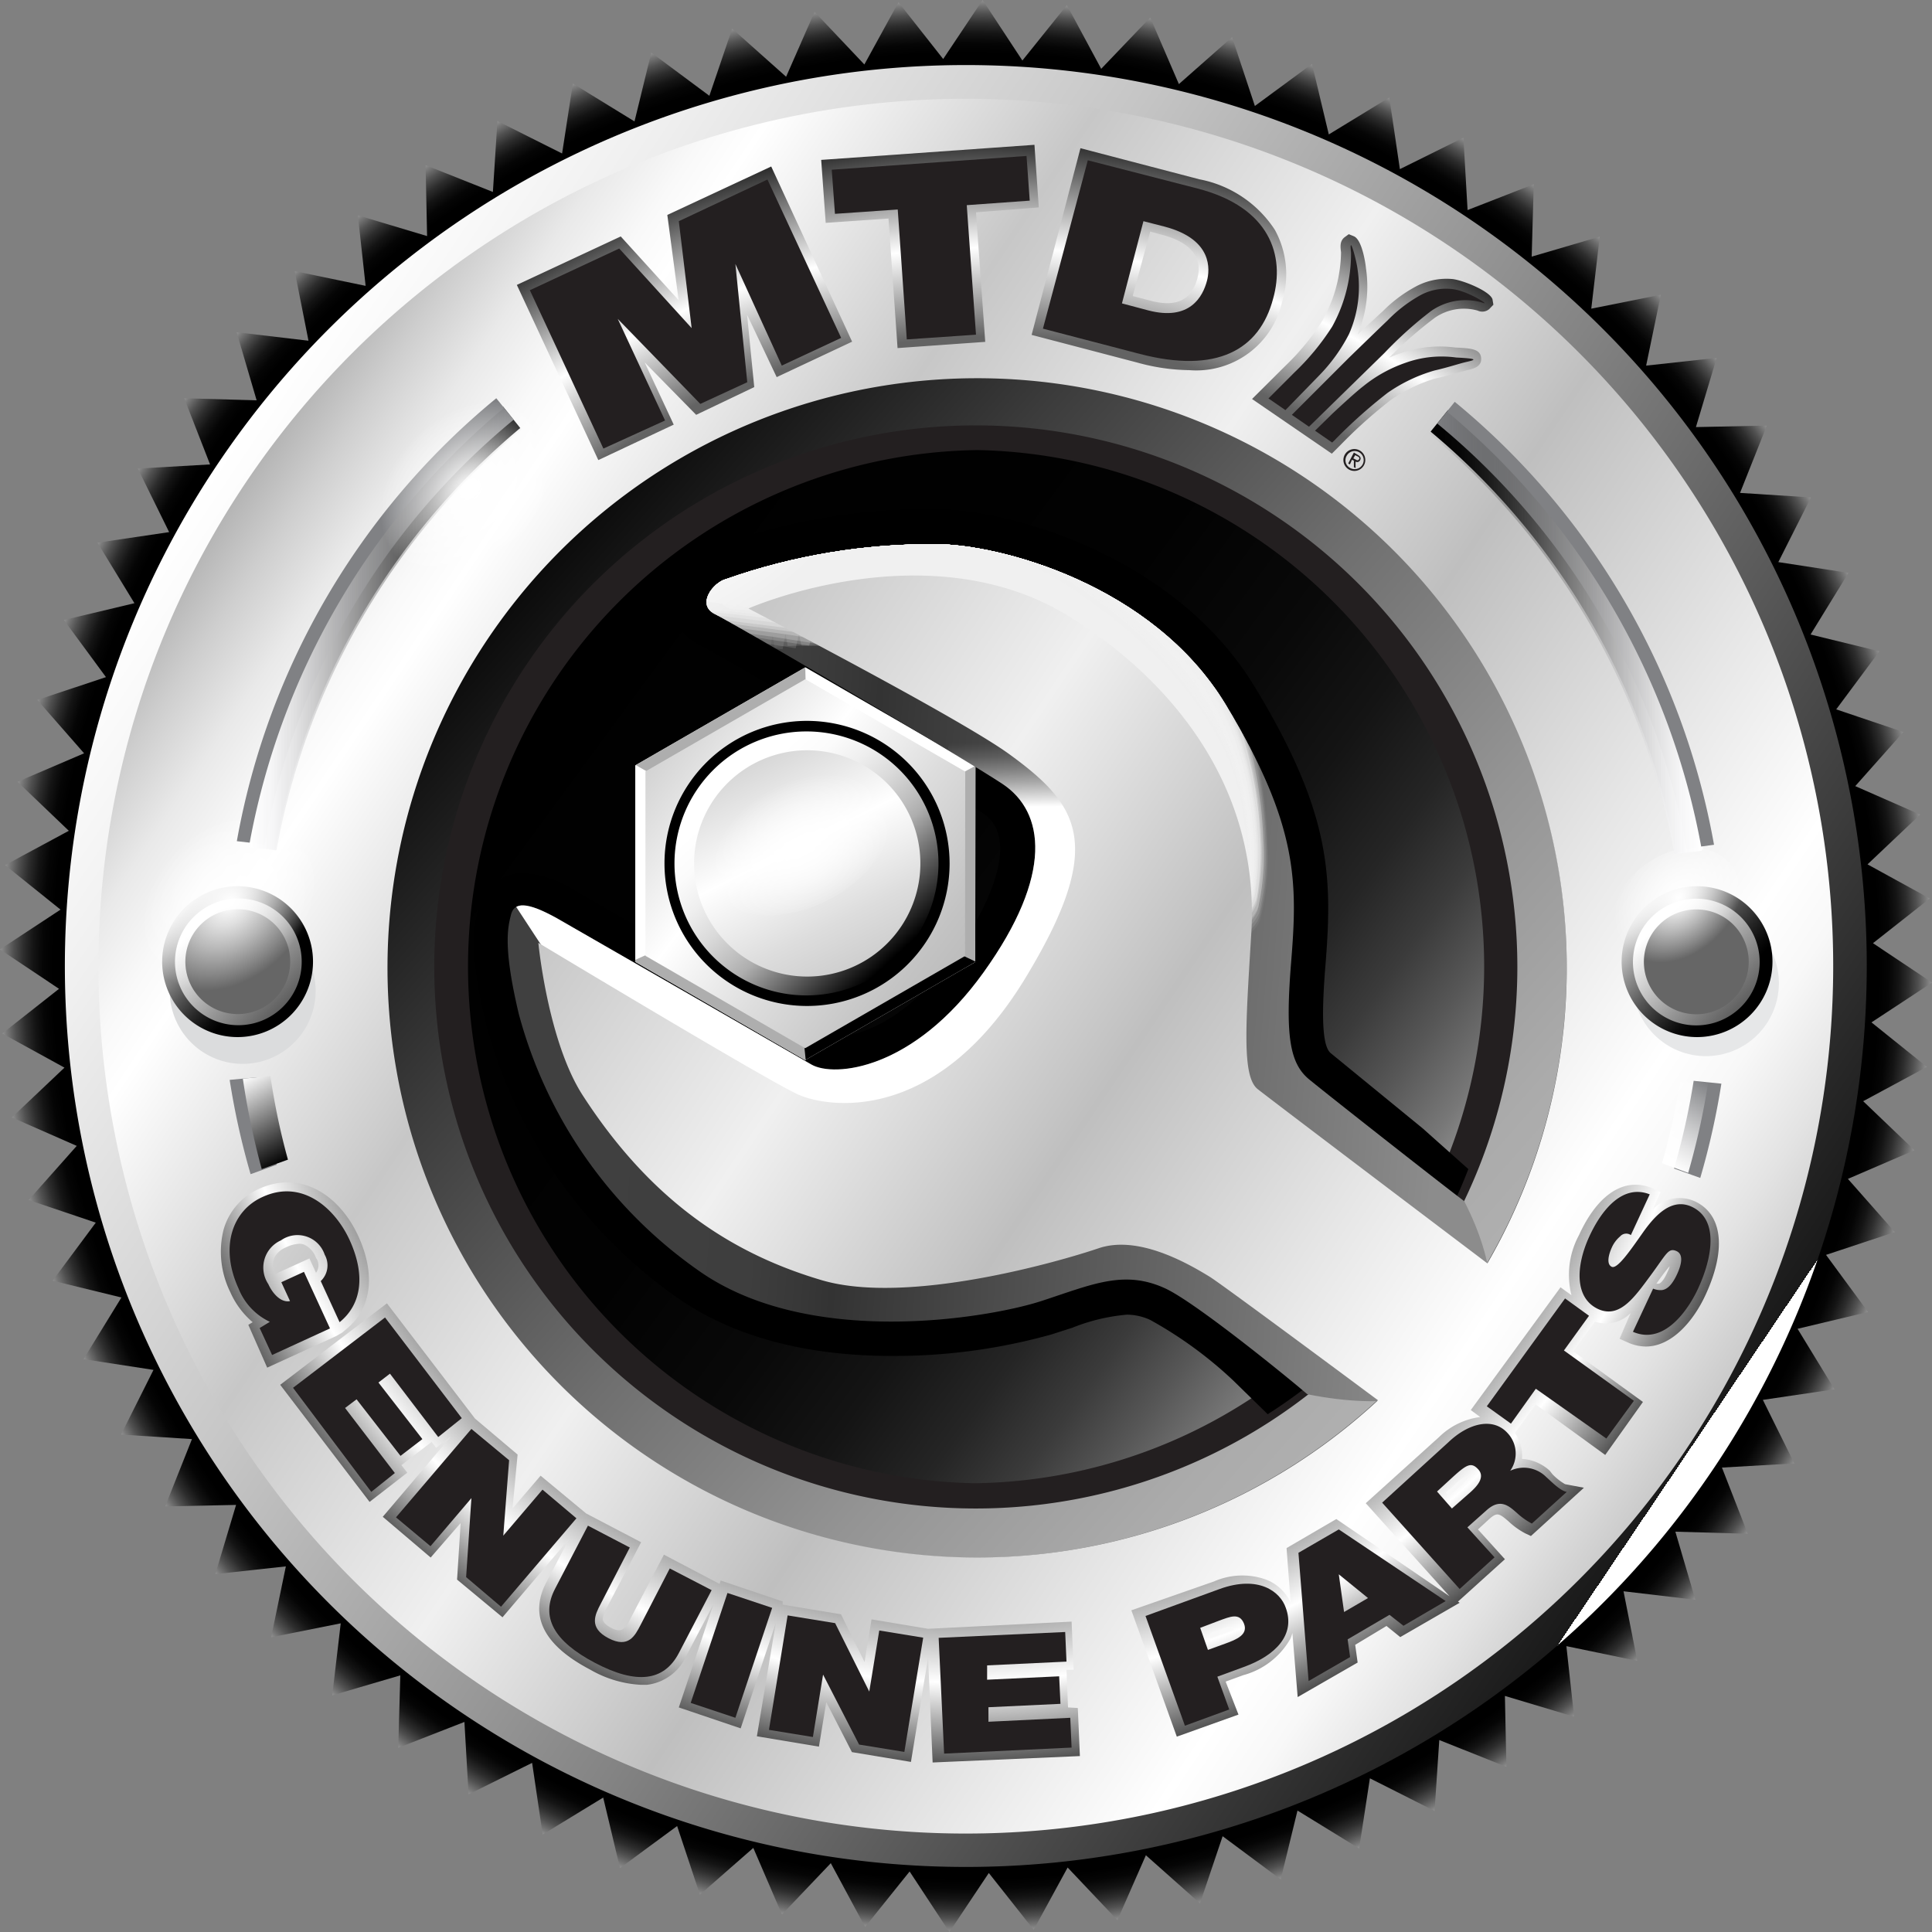 <svg xmlns="http://www.w3.org/2000/svg" xmlns:xlink="http://www.w3.org/1999/xlink" viewBox="0 0 102.46 102.46"><rect x="0" y="0" width="102.46" height="102.46" fill="#808080" stroke="none"/><defs><style>.cls-1,.cls-10,.cls-11,.cls-12,.cls-13,.cls-14,.cls-15,.cls-16,.cls-17,.cls-18,.cls-19,.cls-20,.cls-21,.cls-22,.cls-23,.cls-24,.cls-25,.cls-26,.cls-27,.cls-28,.cls-8,.cls-9{fill:#fff;}.cls-2{fill:none;}.cls-3{isolation:isolate;}.cls-4{fill:url(#radial-gradient);}.cls-5{fill:url(#linear-gradient);}.cls-6{clip-path:url(#clip-path);}.cls-7{opacity:0.4;}.cls-40,.cls-8{opacity:0;}.cls-41,.cls-9{opacity:0.05;}.cls-10,.cls-42{opacity:0.1;}.cls-11,.cls-43{opacity:0.14;}.cls-12,.cls-44{opacity:0.19;}.cls-13,.cls-45{opacity:0.24;}.cls-14,.cls-46{opacity:0.29;}.cls-15,.cls-47{opacity:0.33;}.cls-16,.cls-48{opacity:0.38;}.cls-17,.cls-49{opacity:0.43;}.cls-18,.cls-50{opacity:0.48;}.cls-19,.cls-51{opacity:0.52;}.cls-20,.cls-52{opacity:0.57;}.cls-21,.cls-53{opacity:0.62;}.cls-22,.cls-54{opacity:0.67;}.cls-23,.cls-55{opacity:0.71;}.cls-24,.cls-56{opacity:0.76;}.cls-25,.cls-57{opacity:0.81;}.cls-26,.cls-58{opacity:0.86;}.cls-27,.cls-59{opacity:0.9;}.cls-28,.cls-60{opacity:0.95;}.cls-29{fill:url(#linear-gradient-2);}.cls-30{fill:#231f20;}.cls-31{clip-path:url(#clip-path-2);}.cls-32{fill:url(#linear-gradient-3);}.cls-33{fill:url(#linear-gradient-4);}.cls-34{opacity:0.65;fill:url(#linear-gradient-5);}.cls-35{mix-blend-mode:multiply;fill:url(#linear-gradient-6);}.cls-36{fill:url(#linear-gradient-7);}.cls-37{fill:url(#linear-gradient-8);}.cls-38{fill:url(#linear-gradient-9);}.cls-39{clip-path:url(#clip-path-3);}.cls-40,.cls-41,.cls-42,.cls-43,.cls-44,.cls-45,.cls-46,.cls-47,.cls-48,.cls-49,.cls-50,.cls-51,.cls-52,.cls-53,.cls-54,.cls-55,.cls-56,.cls-57,.cls-58,.cls-59,.cls-60,.cls-61{fill:#f0f0f0;}.cls-62{fill:url(#linear-gradient-10);}.cls-63{fill:url(#radial-gradient-2);}.cls-64{fill:url(#linear-gradient-11);}.cls-65{fill:url(#New_Gradient_Swatch_1);}.cls-66{fill:url(#linear-gradient-12);}.cls-67{fill:url(#linear-gradient-13);}.cls-68{fill:url(#radial-gradient-3);}.cls-69{fill:#e6e7e8;}.cls-70{fill:url(#linear-gradient-14);}.cls-71{fill:url(#linear-gradient-15);}.cls-72{fill:#666;}.cls-73{fill:url(#radial-gradient-4);}.cls-74{fill:#dbdcdd;}.cls-75{fill:url(#linear-gradient-16);}.cls-76{fill:url(#linear-gradient-17);}.cls-77{fill:url(#radial-gradient-5);}.cls-78{fill:url(#radial-gradient-6);}.cls-79{fill:url(#radial-gradient-7);}.cls-80{fill:url(#linear-gradient-18);}.cls-81{fill:#808184;}.cls-82{fill:url(#linear-gradient-19);}.cls-83{fill:url(#linear-gradient-20);}.cls-84{fill:url(#linear-gradient-21);}.cls-85{fill:url(#radial-gradient-8);}.cls-86{fill:url(#linear-gradient-22);}.cls-87{fill:url(#linear-gradient-23);}.cls-88{fill:url(#linear-gradient-24);}.cls-89{fill:url(#linear-gradient-25);}.cls-90{fill:url(#radial-gradient-9);}</style><radialGradient id="radial-gradient" cx="51.23" cy="51.23" r="52.07" gradientUnits="userSpaceOnUse"><stop offset="0.93"/><stop offset="0.94" stop-color="#050505"/><stop offset="0.95" stop-color="#141414"/><stop offset="0.96" stop-color="#2d2d2d"/><stop offset="0.97" stop-color="#505050"/><stop offset="0.98" stop-color="#7c7c7c"/><stop offset="0.99" stop-color="#b2b2b2"/><stop offset="0.99" stop-color="#ccc"/></radialGradient><linearGradient id="linear-gradient" x1="10.83" y1="24" x2="89.5" y2="77.03" gradientUnits="userSpaceOnUse"><stop offset="0.01" stop-color="#fff"/><stop offset="0.11" stop-color="#efefef"/><stop offset="0.32" stop-color="#c6c6c6"/><stop offset="0.6" stop-color="#848484"/><stop offset="0.94" stop-color="#2a2a2a"/><stop offset="1" stop-color="#1a1a1a"/><stop offset="1" stop-color="#222"/><stop offset="1" stop-color="#383838"/><stop offset="1" stop-color="#5c5c5c"/><stop offset="1" stop-color="#8f8f8f"/><stop offset="1" stop-color="#cecece"/><stop offset="1" stop-color="#fff"/></linearGradient><clipPath id="clip-path" transform="translate(0 0)"><path class="cls-1" d="M79.43,51.39A27.64,27.64,0,1,1,51.92,23.62,27.64,27.64,0,0,1,79.43,51.39Z"/></clipPath><linearGradient id="linear-gradient-2" x1="28.49" y1="34.19" x2="75.08" y2="68.39" gradientUnits="userSpaceOnUse"><stop offset="0"/><stop offset="0.4" stop-color="#020202"/><stop offset="0.55" stop-color="#090909"/><stop offset="0.65" stop-color="#141414"/><stop offset="0.74" stop-color="#252525"/><stop offset="0.81" stop-color="#3b3b3b"/><stop offset="0.87" stop-color="#575757"/><stop offset="0.93" stop-color="#777"/><stop offset="0.98" stop-color="#9b9b9b"/><stop offset="1" stop-color="#aeaeae"/></linearGradient><clipPath id="clip-path-2" transform="translate(0 0)"><polygon class="cls-2" points="33.69 51.01 33.69 40.59 42.71 35.39 51.73 40.6 51.72 51.02 42.7 56.22 33.69 51.01"/></clipPath><linearGradient id="linear-gradient-3" x1="37.82" y1="41.11" x2="37.66" y2="34.84" gradientUnits="userSpaceOnUse"><stop offset="0" stop-color="#aeaeae"/><stop offset="0.31" stop-color="#aeaeae"/><stop offset="0.45" stop-color="#aeaeae"/><stop offset="0.47" stop-color="#aeaeae"/><stop offset="1" stop-color="#aeaeae"/></linearGradient><linearGradient id="linear-gradient-4" x1="51.44" y1="51.64" x2="51.16" y2="40.4" xlink:href="#linear-gradient-3"/><linearGradient id="linear-gradient-5" x1="38.15" y1="56.71" x2="37.99" y2="50.29" xlink:href="#linear-gradient-3"/><linearGradient id="linear-gradient-6" x1="38.03" y1="56.84" x2="37.87" y2="50.29" xlink:href="#linear-gradient-3"/><linearGradient id="linear-gradient-7" x1="77.5" y1="74" x2="24.86" y2="27.52" gradientUnits="userSpaceOnUse"><stop offset="0" stop-color="#b3b3b3"/><stop offset="0.11" stop-color="#ababab"/><stop offset="0.28" stop-color="#949494"/><stop offset="0.49" stop-color="#6f6f6f"/><stop offset="0.73" stop-color="#3c3c3c"/><stop offset="0.98"/></linearGradient><linearGradient id="linear-gradient-8" x1="30.31" y1="36.25" x2="55.82" y2="55.91" gradientUnits="userSpaceOnUse"><stop offset="0.03" stop-color="#aeaeae"/><stop offset="0.18" stop-color="#d2d2d2"/><stop offset="0.39" stop-color="#fff"/><stop offset="0.56" stop-color="#ddd"/><stop offset="0.73" stop-color="#c3c3c3"/><stop offset="0.88" stop-color="#b3b3b3"/><stop offset="1" stop-color="#aeaeae"/></linearGradient><linearGradient id="linear-gradient-9" x1="32.2" y1="49.26" x2="76.76" y2="52.86" gradientUnits="userSpaceOnUse"><stop offset="0" stop-color="#404040"/><stop offset="0.2" stop-color="#3e3e3e"/><stop offset="0.27" stop-color="#373737"/><stop offset="0.3" stop-color="#333"/><stop offset="1" stop-color="#8c8c8c"/></linearGradient><clipPath id="clip-path-3" transform="translate(0 0)"><path class="cls-2" d="M77.65,63.7c-1.47-1.11-7.47-5.83-8.25-6.48-1-.85-1.24-2.29-.93-6.16.34-4.22.42-7.26-3.46-13.68s-12.07-8.52-15.36-8.52a32.81,32.81,0,0,0-11.14,1.85c-.68.17-1.61,1.36-.59,1.86s13,7.52,15.24,9,2.73,4.8-1,10-7.93,5.57-9.12,4.89-12.18-7-13.5-7.76c-1.62-.9-2.27-.86-2.44-.19s-.43,1.71.41,5.25A24.26,24.26,0,0,0,37,67.35C42.9,71.57,52.52,69.88,55.22,69s4.39-1.68,6.58-.67a104.84,104.84,0,0,1,9.78,6.41C75.2,72.16,82.06,72,77.65,63.7Z"/></clipPath><linearGradient id="linear-gradient-10" x1="42.48" y1="42.93" x2="42.44" y2="39.51" gradientUnits="userSpaceOnUse"><stop offset="0" stop-color="#fff"/><stop offset="0.16" stop-color="#fff" stop-opacity="0.79"/><stop offset="0.39" stop-color="#fff" stop-opacity="0.51"/><stop offset="0.6" stop-color="#fff" stop-opacity="0.29"/><stop offset="0.78" stop-color="#fff" stop-opacity="0.13"/><stop offset="0.92" stop-color="#fff" stop-opacity="0.04"/><stop offset="1" stop-color="#fff" stop-opacity="0"/></linearGradient><radialGradient id="radial-gradient-2" cx="2.44" cy="70.82" r="10.89" gradientTransform="matrix(0.88, -0.47, 0.26, 0.49, 15.52, -6.14)" gradientUnits="userSpaceOnUse"><stop offset="0" stop-color="#fff"/><stop offset="0.09" stop-color="#fff" stop-opacity="0.94"/><stop offset="0.27" stop-color="#fff" stop-opacity="0.79"/><stop offset="0.52" stop-color="#fff" stop-opacity="0.54"/><stop offset="0.82" stop-color="#fff" stop-opacity="0.21"/><stop offset="1" stop-color="#fff" stop-opacity="0"/></radialGradient><linearGradient id="linear-gradient-11" x1="68.79" y1="42.95" x2="88.15" y2="63" gradientUnits="userSpaceOnUse"><stop offset="0.39" stop-color="#aeaeae" stop-opacity="0"/><stop offset="0.55" stop-color="#aeaeae" stop-opacity="0.35"/><stop offset="0.7" stop-color="#aeaeae" stop-opacity="0.63"/><stop offset="0.83" stop-color="#aeaeae" stop-opacity="0.83"/><stop offset="0.93" stop-color="#aeaeae" stop-opacity="0.96"/><stop offset="1" stop-color="#aeaeae"/></linearGradient><linearGradient id="New_Gradient_Swatch_1" x1="8.62" y1="22.6" x2="106.22" y2="88.18" gradientUnits="userSpaceOnUse"><stop offset="0.04" stop-color="#afafaf"/><stop offset="0.07" stop-color="#cecece"/><stop offset="0.1" stop-color="#e9e9e9"/><stop offset="0.13" stop-color="#f9f9f9"/><stop offset="0.15" stop-color="#fff"/><stop offset="0.27" stop-color="#c7c7c7"/><stop offset="0.4" stop-color="#f0f0f0"/><stop offset="0.52" stop-color="#bfbfbf"/><stop offset="0.64" stop-color="#e6e6e6"/><stop offset="0.72" stop-color="#fff"/><stop offset="0.75" stop-color="#f8f8f8"/><stop offset="0.79" stop-color="#e3e3e3"/><stop offset="0.84" stop-color="#c2c2c2"/><stop offset="0.87" stop-color="#aeaeae"/></linearGradient><linearGradient id="linear-gradient-12" x1="34.64" y1="36.88" x2="47.65" y2="51.08" gradientUnits="userSpaceOnUse"><stop offset="0.35" stop-color="#fff"/><stop offset="0.43" stop-color="#fbfbfb"/><stop offset="0.51" stop-color="#efefef"/><stop offset="0.6" stop-color="#dadada"/><stop offset="0.69" stop-color="#bdbdbd"/><stop offset="0.73" stop-color="#aeaeae"/><stop offset="0.98"/></linearGradient><linearGradient id="linear-gradient-13" x1="37.71" y1="35.59" x2="49.58" y2="59.35" xlink:href="#linear-gradient-8"/><radialGradient id="radial-gradient-3" cx="47.39" cy="145.02" r="10.89" gradientTransform="matrix(0.41, -0.22, 0.15, 0.28, 1.31, 14.75)" xlink:href="#radial-gradient-2"/><linearGradient id="linear-gradient-14" x1="87.08" y1="48.33" x2="92.91" y2="53.76" gradientUnits="userSpaceOnUse"><stop offset="0" stop-color="#e8e8e8"/><stop offset="0.03" stop-color="#dedede"/><stop offset="0.24" stop-color="#909090"/><stop offset="0.43" stop-color="#525252"/><stop offset="0.59" stop-color="#262626"/><stop offset="0.71" stop-color="#0a0a0a"/><stop offset="0.78"/></linearGradient><linearGradient id="linear-gradient-15" x1="87.94" y1="49" x2="95.4" y2="56.43" gradientUnits="userSpaceOnUse"><stop offset="0" stop-color="#fff"/><stop offset="0.36" stop-color="#999"/><stop offset="0.67" stop-color="#4b4b4b"/><stop offset="0.88" stop-color="#1b1b1b"/><stop offset="0.99" stop-color="#080808"/></linearGradient><radialGradient id="radial-gradient-4" cx="84.07" cy="168.31" r="5.23" gradientTransform="matrix(0.52, -0.53, 0.4, 0.39, -22.02, 26.52)" xlink:href="#radial-gradient-2"/><linearGradient id="linear-gradient-16" x1="9.74" y1="48.33" x2="15.56" y2="53.76" gradientUnits="userSpaceOnUse"><stop offset="0" stop-color="#e8e8e8"/><stop offset="0.02" stop-color="#dedede"/><stop offset="0.22" stop-color="#909090"/><stop offset="0.39" stop-color="#525252"/><stop offset="0.53" stop-color="#262626"/><stop offset="0.64" stop-color="#0a0a0a"/><stop offset="0.7"/></linearGradient><linearGradient id="linear-gradient-17" x1="10.6" y1="49" x2="18.05" y2="56.43" xlink:href="#linear-gradient-15"/><radialGradient id="radial-gradient-5" cx="11.59" cy="70.44" r="7.12" gradientTransform="matrix(0.52, -0.53, 0.4, 0.39, -22.02, 26.52)" xlink:href="#radial-gradient-2"/><radialGradient id="radial-gradient-6" cx="51.1" cy="49.86" r="45.77" gradientUnits="userSpaceOnUse"><stop offset="0.73" stop-color="#636363"/><stop offset="0.86" stop-color="#fff"/><stop offset="1"/></radialGradient><radialGradient id="radial-gradient-7" cx="52.42" cy="49.31" r="43.04" gradientTransform="matrix(0, -1, 1.07, 0, -0.24, 101.7)" gradientUnits="userSpaceOnUse"><stop offset="0.44" stop-color="#636363"/><stop offset="0.73" stop-color="#636363"/><stop offset="0.84" stop-color="#fff"/><stop offset="1"/></radialGradient><linearGradient id="linear-gradient-18" x1="27.59" y1="33.29" x2="13.13" y2="33.29" gradientUnits="userSpaceOnUse"><stop offset="0"/><stop offset="0.11" stop-color="#050505"/><stop offset="0.23" stop-color="#121212"/><stop offset="0.37" stop-color="#282828"/><stop offset="0.5" stop-color="#484848"/><stop offset="0.64" stop-color="#707070"/><stop offset="0.78" stop-color="#a2a2a2"/><stop offset="0.92" stop-color="#dbdbdb"/><stop offset="1" stop-color="#fff"/></linearGradient><linearGradient id="linear-gradient-19" x1="13.2" y1="33.37" x2="27.66" y2="33.37" gradientUnits="userSpaceOnUse"><stop offset="0" stop-color="#fff"/><stop offset="0.08" stop-color="#f8f8f9" stop-opacity="0.98"/><stop offset="0.17" stop-color="#e7e7e8" stop-opacity="0.92"/><stop offset="0.35" stop-color="#bababb" stop-opacity="0.75"/><stop offset="0.61" stop-color="#727272" stop-opacity="0.47"/><stop offset="0.92" stop-color="#0f0f0f" stop-opacity="0.09"/><stop offset="0.97" stop-opacity="0.03"/></linearGradient><linearGradient id="linear-gradient-20" x1="14.28" y1="56.87" x2="14.31" y2="56.86" gradientUnits="userSpaceOnUse"><stop offset="0" stop-color="#fff"/><stop offset="0.44" stop-color="#f8f8f9" stop-opacity="0.98"/><stop offset="0.5" stop-color="#e7e7e8" stop-opacity="0.91"/><stop offset="0.6" stop-color="#bababb" stop-opacity="0.74"/><stop offset="0.76" stop-color="#717172" stop-opacity="0.47"/><stop offset="0.94" stop-color="#0f0f0f" stop-opacity="0.09"/><stop offset="0.97" stop-opacity="0.03"/></linearGradient><linearGradient id="linear-gradient-21" x1="15.28" y1="61.52" x2="12.81" y2="57.24" gradientUnits="userSpaceOnUse"><stop offset="0"/><stop offset="0.21" stop-color="#323232"/><stop offset="0.69" stop-color="#adadad"/><stop offset="1" stop-color="#fff"/></linearGradient><radialGradient id="radial-gradient-8" cx="44.66" cy="59.08" r="7.12" gradientTransform="matrix(0.52, -0.53, 0.4, 0.39, -22.02, 26.52)" xlink:href="#radial-gradient-2"/><linearGradient id="linear-gradient-22" x1="3034.09" y1="33.49" x2="3019.62" y2="33.49" gradientTransform="matrix(-1, 0, 0, 1, 3109.95, 0)" xlink:href="#linear-gradient-18"/><linearGradient id="linear-gradient-23" x1="3019.69" y1="33.56" x2="3034.15" y2="33.56" gradientTransform="matrix(-1, 0, 0, 1, 3109.95, 0)" xlink:href="#linear-gradient-19"/><linearGradient id="linear-gradient-24" x1="3020.77" y1="57.06" x2="3020.8" y2="57.05" gradientTransform="matrix(-1, 0, 0, 1, 3109.95, 0)" xlink:href="#radial-gradient-2"/><linearGradient id="linear-gradient-25" x1="3021.78" y1="61.71" x2="3019.31" y2="57.44" gradientTransform="matrix(-1, 0, 0, 1, 3109.95, 0)" xlink:href="#radial-gradient-2"/><radialGradient id="radial-gradient-9" cx="2884.79" cy="3878.51" r="7.12" gradientTransform="matrix(-0.52, -0.53, -0.4, 0.39, 3131.97, 26.52)" xlink:href="#radial-gradient-2"/></defs><title>MTD_GP_logo</title><g class="cls-3"><g id="Layer_1" data-name="Layer 1"><polygon class="cls-4" points="99.25 54.22 102.46 52.11 99.33 50.02 102.34 47.65 99.04 45.84 101.83 43.2 98.39 41.69 100.94 38.82 97.38 37.62 99.67 34.54 96.02 33.65 98.03 30.38 94.31 29.81 96.04 26.38 92.28 26.14 93.7 22.57 89.94 22.65 91.04 18.98 87.3 19.39 88.08 15.63 84.39 16.37 84.84 12.55 81.23 13.61 81.34 9.77 77.83 11.14 77.61 7.3 74.24 8.97 73.68 5.17 70.47 7.13 69.58 3.39 66.55 5.62 65.34 1.97 62.52 4.46 61 0.93 58.4 3.65 56.58 0.27 54.22 3.21 52.11 0 50.02 3.13 47.65 0.12 45.84 3.42 43.2 0.63 41.69 4.07 38.83 1.52 37.62 5.08 34.54 2.79 33.65 6.44 30.38 4.43 29.81 8.14 26.38 6.42 26.14 10.18 22.57 8.76 22.65 12.52 18.98 11.42 19.39 15.16 15.63 14.38 16.36 18.07 12.55 17.62 13.61 21.23 9.77 21.12 11.14 24.63 7.31 24.85 8.97 28.22 5.17 28.78 7.13 31.99 3.39 32.88 5.62 35.91 1.98 37.12 4.46 39.95 0.93 41.46 3.65 44.06 0.27 45.88 3.21 48.24 0 50.35 3.13 52.44 0.12 54.81 3.42 56.62 0.63 59.26 4.07 60.77 1.52 63.64 5.08 64.84 2.79 67.92 6.44 68.81 4.43 72.08 8.14 72.65 6.42 76.08 10.18 76.32 8.76 79.89 12.52 79.81 11.42 83.48 15.16 83.07 14.38 86.83 18.07 86.09 17.62 89.91 21.23 88.85 21.12 92.69 24.63 91.32 24.85 95.16 28.22 93.49 28.78 97.29 31.99 95.33 32.88 99.07 35.91 96.84 37.12 100.48 39.95 98 41.47 101.53 44.06 98.81 45.88 102.19 48.24 99.25 50.35 102.46 52.44 99.33 54.82 102.34 56.62 99.04 59.26 101.83 60.77 98.39 63.64 100.94 64.84 97.38 67.92 99.67 68.81 96.02 72.08 98.03 72.65 94.31 76.08 96.04 76.33 92.28 79.89 93.7 79.81 89.94 83.48 91.04 83.07 87.3 86.83 88.08 86.1 84.39 89.91 84.84 88.85 81.23 92.69 81.34 91.32 77.83 95.16 77.61 93.49 74.24 97.29 73.68 95.33 70.47 99.07 69.58 96.84 66.55 100.49 65.34 98 62.52 101.53 61 98.81 58.4 102.19 56.58 99.25 54.22"/><path class="cls-5" d="M99,51.23A47.78,47.78,0,1,1,51.23,3.45,47.78,47.78,0,0,1,99,51.23Z" transform="translate(0 0)"/><path class="cls-1" d="M79.43,51.39A27.64,27.64,0,1,1,51.92,23.62,27.64,27.64,0,0,1,79.43,51.39Z" transform="translate(0 0)"/><g class="cls-6"><g class="cls-7"><path class="cls-8" d="M54.44,83C47.89,83,45.07,82,44.38,79.2A3.88,3.88,0,0,1,45,76.05c1.26-1.79,3.29-2,7-2.36a39.91,39.91,0,0,0,5.83-.86,20.7,20.7,0,0,0,10.36-6,24.71,24.71,0,0,0,5.69-10c.27-1,1-3.11,1.27-4.39.31-1.45.7-2.94,1-4.05s1.27-4,3-4.14a4.35,4.35,0,0,1,3.29,1.1c2.34,2.56,1.47,8.94,1.35,10.3-.39,4.33-1.58,9.35-6.33,16.12C73,78.25,65.89,81.4,60,82.57a30.28,30.28,0,0,1-5.59.46Z" transform="translate(0 0)"/><path class="cls-9" d="M82.33,45.5a4.25,4.25,0,0,1,.75,1.18c1,2.24.86,5.64.68,7.7-.05.6-.1,1.07-.13,1.35-.4,4.3-1.59,9.27-6.29,16C72.87,78.15,65.76,81.25,60,82.4a30.79,30.79,0,0,1-5.5.46h0c-.57,0-1.11,0-1.63,0-5.27-.17-7.7-1.25-8.31-3.67a3.4,3.4,0,0,1,.09-1.87,3.94,3.94,0,0,1,.6-1.17,4.38,4.38,0,0,1,2.43-1.59,27.66,27.66,0,0,1,4.53-.68c1-.1,2.06-.21,3.09-.35A20.34,20.34,0,0,0,58,73,20.68,20.68,0,0,0,68.26,67c.27-.29.54-.59.8-.89a24.42,24.42,0,0,0,4.86-9c.28-1,1-3.09,1.26-4.36.12-.56.25-1.13.39-1.68.21-.85.43-1.67.61-2.35A12,12,0,0,1,77,46.49c.49-1,1.19-1.83,2.11-1.91a6,6,0,0,1,.74,0A3.64,3.64,0,0,1,82.33,45.5Z" transform="translate(0 0)"/><path class="cls-10" d="M82.22,45.6A4.11,4.11,0,0,1,83,46.77c1,2.2.83,5.54.65,7.64-.06.59-.11,1.06-.14,1.34-.4,4.28-1.61,9.19-6.25,15.89C72.79,78.06,65.63,81.1,60,82.23a29.63,29.63,0,0,1-5.41.45h0c-.57,0-1.1,0-1.61,0-5.17-.16-7.64-1.21-8.22-3.54a3.21,3.21,0,0,1,.16-1.81,3.8,3.8,0,0,1,.62-1.11,4.55,4.55,0,0,1,2.44-1.52,28.23,28.23,0,0,1,4.5-.66c1-.1,2.06-.22,3.07-.37a20.32,20.32,0,0,0,2.67-.53,20.65,20.65,0,0,0,10.2-5.91c.27-.29.54-.59.79-.89a24.28,24.28,0,0,0,4.84-9c.28-1,1-3.08,1.25-4.34.12-.56.25-1.12.38-1.66.21-.84.43-1.65.61-2.33a12.64,12.64,0,0,1,.82-2.24c.48-1,1.15-1.82,2-1.93.23,0,.47,0,.71,0A3.27,3.27,0,0,1,82.22,45.6Z" transform="translate(0 0)"/><path class="cls-11" d="M82.1,45.7a3.44,3.44,0,0,1,.73,1.17c1,2.15.8,5.43.62,7.58,0,.58-.11,1-.14,1.33C82.9,60,81.68,64.89,77.1,71.56,72.71,78,65.49,81,59.93,82.06a29.48,29.48,0,0,1-5.33.45h0l-1.58,0c-5.07-.16-7.57-1.17-8.13-3.41a2.87,2.87,0,0,1,.23-1.75,3.79,3.79,0,0,1,.65-1.06,4.74,4.74,0,0,1,2.45-1.43,29.16,29.16,0,0,1,4.47-.66c1-.1,2-.22,3.05-.37a22.24,22.24,0,0,0,2.64-.54A20.79,20.79,0,0,0,68.5,67.38c.27-.29.54-.59.79-.89a24,24,0,0,0,4.81-8.9c.29-1,1-3.05,1.24-4.3.12-.56.25-1.12.38-1.65.21-.83.42-1.63.61-2.32a13.49,13.49,0,0,1,.79-2.22c.47-1,1.12-1.82,2-2a5.05,5.05,0,0,1,.68-.07A3,3,0,0,1,82.1,45.7Z" transform="translate(0 0)"/><path class="cls-12" d="M82,45.8A3.34,3.34,0,0,1,82.71,47c.91,2.11.77,5.33.58,7.53-.05.56-.1,1-.13,1.31-.42,4.23-1.66,9-6.18,15.67-4.35,6.39-11.62,9.33-17.09,10.42a29.08,29.08,0,0,1-5.24.44h0c-.54,0-1.06,0-1.55,0-5-.14-7.51-1.12-8-3.27a2.56,2.56,0,0,1,.3-1.68,3.52,3.52,0,0,1,.68-1A4.91,4.91,0,0,1,48.49,75a31.41,31.41,0,0,1,4.44-.64c1-.11,2-.23,3-.38a21.76,21.76,0,0,0,2.62-.55,20.83,20.83,0,0,0,10-5.88l.79-.87a24,24,0,0,0,4.78-8.84c.3-1.06,1-3,1.22-4.28.13-.55.26-1.11.39-1.63.2-.82.41-1.62.6-2.31a14.07,14.07,0,0,1,.77-2.21,3.27,3.27,0,0,1,1.91-2c.21,0,.43-.08.65-.11A2.84,2.84,0,0,1,82,45.8Z" transform="translate(0 0)"/><path class="cls-13" d="M81.88,45.9a3.09,3.09,0,0,1,.7,1.15c.89,2.07.75,5.23.55,7.47,0,.56-.1,1-.13,1.31-.44,4.2-1.68,9-6.14,15.55-4.31,6.39-11.63,9.27-17,10.34a28.92,28.92,0,0,1-5.16.44h0c-.53,0-1,0-1.53,0-4.86-.13-7.43-1.08-8-3.15a2.43,2.43,0,0,1,.38-1.61,3.52,3.52,0,0,1,.7-1,5.21,5.21,0,0,1,2.47-1.28,33.1,33.1,0,0,1,4.41-.63c1-.11,2-.23,3-.39a19.92,19.92,0,0,0,2.6-.56,20.84,20.84,0,0,0,10-5.85q.41-.43.78-.87a23.73,23.73,0,0,0,4.76-8.77c.31-1.08.94-3,1.21-4.25.13-.56.26-1.11.39-1.63.2-.8.41-1.59.59-2.28a14.73,14.73,0,0,1,.75-2.2,3.43,3.43,0,0,1,1.84-2l.63-.14A2.58,2.58,0,0,1,81.88,45.9Z" transform="translate(0 0)"/><path class="cls-14" d="M81.77,46a2.77,2.77,0,0,1,.69,1.13c.85,2,.71,5.13.51,7.42,0,.54-.1,1-.13,1.3-.44,4.17-1.7,8.86-6.1,15.43C72.47,77.67,65.1,80.5,59.82,81.55a28.45,28.45,0,0,1-5.07.43h0c-.52,0-1,0-1.5,0-4.76-.13-7.36-1-7.86-3a2.28,2.28,0,0,1,.45-1.55,3.4,3.4,0,0,1,.73-.9A5.31,5.31,0,0,1,49,75.29a35.31,35.31,0,0,1,4.38-.62c1-.1,2-.23,3-.39A21.69,21.69,0,0,0,59,73.71a20.89,20.89,0,0,0,9.88-5.84c.27-.28.53-.56.78-.85a23.63,23.63,0,0,0,4.73-8.71c.32-1.11.93-3,1.2-4.23.13-.55.26-1.09.39-1.61.19-.79.4-1.58.58-2.27A14.13,14.13,0,0,1,77.28,48a3.53,3.53,0,0,1,1.77-2,5.72,5.72,0,0,1,.59-.17A2.34,2.34,0,0,1,81.77,46Z" transform="translate(0 0)"/><path class="cls-15" d="M81.65,46.11a2.57,2.57,0,0,1,.68,1.13c.83,2,.69,5,.48,7.36,0,.53-.1,1-.13,1.28C82.23,60,81,64.67,76.62,71.2,72.39,77.58,65,80.34,59.79,81.38a28.26,28.26,0,0,1-5,.43H53.33c-4.66-.12-7.3-1-7.77-2.89-.13-.51.23-1,.52-1.49a3.7,3.7,0,0,1,.75-.85,5.92,5.92,0,0,1,2.48-1.13,38.71,38.71,0,0,1,4.36-.6c1-.11,2-.24,2.95-.4a21.68,21.68,0,0,0,2.56-.58A20.93,20.93,0,0,0,69,68l.78-.85a23.38,23.38,0,0,0,4.69-8.64c.33-1.13.93-3,1.2-4.2.13-.55.25-1.09.38-1.6l.58-2.26a15.62,15.62,0,0,1,.72-2.17A3.71,3.71,0,0,1,79,46.23l.57-.2A2.13,2.13,0,0,1,81.65,46.11Z" transform="translate(0 0)"/><path class="cls-16" d="M81.54,46.21a2.49,2.49,0,0,1,.67,1.12c.79,2,.65,4.92.44,7.3,0,.52-.1,1-.13,1.28-.45,4.12-1.74,8.7-6,15.2s-11.67,9.08-16.74,10.1a29.1,29.1,0,0,1-4.9.43H53.41c-4.56-.12-7.23-1-7.68-2.76-.12-.49.28-1,.59-1.43a3.43,3.43,0,0,1,.78-.79,6.38,6.38,0,0,1,2.49-1.06A41.67,41.67,0,0,1,53.91,75c1-.11,2-.24,2.94-.41A22.06,22.06,0,0,0,59.38,74a21.14,21.14,0,0,0,9.72-5.8c.26-.28.52-.56.77-.85a22.88,22.88,0,0,0,4.67-8.58c.34-1.14.92-3,1.19-4.17.13-.55.25-1.08.38-1.59.2-.76.39-1.54.57-2.24a16.58,16.58,0,0,1,.7-2.16A4,4,0,0,1,79,46.51c.18-.09.37-.16.55-.23A2,2,0,0,1,81.54,46.21Z" transform="translate(0 0)"/><path class="cls-17" d="M81.43,46.31c.28.16.45.62.65,1.11.77,1.91.63,4.82.41,7.25,0,.51-.09.94-.13,1.26-.46,4.1-1.76,8.63-6,15.1S64.7,80,59.72,81a27.69,27.69,0,0,1-4.81.42h0c-.49,0-1,0-1.43,0-4.45-.1-7.15-.91-7.58-2.62-.12-.47.33-.94.66-1.36a3.45,3.45,0,0,1,.81-.75,7.08,7.08,0,0,1,2.49-1c1.17-.25,2.63-.39,4.3-.57,1-.12,2-.25,2.91-.42a21.55,21.55,0,0,0,2.51-.6,21.15,21.15,0,0,0,9.64-5.78c.26-.27.52-.55.77-.83A23,23,0,0,0,74.63,59c.35-1.16.91-2.93,1.18-4.14.13-.55.25-1.08.38-1.58.19-.75.39-1.52.57-2.22a16.58,16.58,0,0,1,.67-2.16A4.15,4.15,0,0,1,79,46.79l.52-.27C80.19,46.17,80.78,45.92,81.43,46.31Z" transform="translate(0 0)"/><path class="cls-18" d="M81.32,46.41c.27.14.44.6.64,1.1.73,1.87.59,4.72.37,7.2,0,.5-.09.93-.13,1.25-.46,4.07-1.77,8.54-5.94,15s-11.69,9-16.57,9.93a27.43,27.43,0,0,1-4.73.42h-1.4c-4.34-.09-7.09-.87-7.49-2.5-.12-.44.38-.89.73-1.29a3.39,3.39,0,0,1,.83-.69,7.47,7.47,0,0,1,2.51-.9c1.17-.25,2.62-.38,4.26-.57,1-.11,2-.25,2.89-.42a20.93,20.93,0,0,0,2.48-.61,21.22,21.22,0,0,0,9.57-5.76c.26-.27.52-.55.76-.83a22.68,22.68,0,0,0,4.62-8.45c.36-1.18.89-2.92,1.17-4.12.13-.54.25-1.07.38-1.56.19-.74.38-1.51.56-2.21a18.4,18.4,0,0,1,.65-2.14A4.51,4.51,0,0,1,79,47.06l.49-.29C80.12,46.36,80.66,46.06,81.32,46.41Z" transform="translate(0 0)"/><path class="cls-19" d="M81.2,46.51c.27.13.44.59.63,1.09.71,1.83.57,4.62.34,7.14,0,.49-.09.92-.13,1.25-.47,4-1.79,8.46-5.91,14.86s-11.7,8.89-16.48,9.85a27.09,27.09,0,0,1-4.63.41h0c-.48,0-.93,0-1.38,0-4.24-.09-7-.83-7.41-2.37-.1-.43.44-.85.81-1.23a3.25,3.25,0,0,1,.86-.63,8.21,8.21,0,0,1,2.51-.83c1.18-.24,2.62-.37,4.24-.55,1-.12,2-.26,2.86-.44A21.06,21.06,0,0,0,60,74.45a21.51,21.51,0,0,0,9.49-5.74c.26-.27.51-.54.76-.82a22.79,22.79,0,0,0,4.59-8.39c.37-1.2.88-2.9,1.16-4.09.12-.55.25-1.07.37-1.55l.56-2.2c.15-.6.36-1.38.63-2.13A4.89,4.89,0,0,1,79,47.34c.15-.12.32-.22.46-.33C80.05,46.55,80.54,46.19,81.2,46.51Z" transform="translate(0 0)"/><path class="cls-20" d="M81.09,46.61c.26.11.42.58.62,1.09.68,1.78.54,4.51.31,7.08,0,.48-.1.9-.14,1.23-.47,4-1.81,8.38-5.87,14.75S64.3,79.59,59.62,80.53a27.89,27.89,0,0,1-4.55.41H53.72c-4.14-.08-6.95-.79-7.32-2.24-.1-.41.49-.81.88-1.17a3.73,3.73,0,0,1,.88-.58,9.92,9.92,0,0,1,2.52-.75c1.19-.23,2.63-.35,4.21-.54,1-.12,2-.26,2.85-.44a23.87,23.87,0,0,0,2.43-.62,21.46,21.46,0,0,0,9.41-5.73c.26-.26.51-.53.76-.81a22.3,22.3,0,0,0,4.56-8.33c.37-1.21.87-2.87,1.15-4.06.12-.54.25-1.06.37-1.54.19-.72.38-1.47.55-2.17a20.62,20.62,0,0,1,.62-2.12,5.3,5.3,0,0,1,1.35-2.23l.44-.36C80,46.74,80.42,46.32,81.09,46.61Z" transform="translate(0 0)"/><path class="cls-21" d="M81,46.71c.26.09.41.56.6,1.08.65,1.74.51,4.41.28,7,0,.46-.09.88-.13,1.22-.49,4-1.84,8.3-5.84,14.63s-11.72,8.77-16.3,9.69a26.53,26.53,0,0,1-4.47.4H53.8c-4-.07-6.89-.74-7.23-2.1-.1-.39.54-.77,1-1.11a3.89,3.89,0,0,1,.91-.52A11.08,11.08,0,0,1,51,76.35c1.18-.21,2.62-.34,4.18-.53,1-.11,2-.26,2.82-.44a24,24,0,0,0,2.41-.64A21.56,21.56,0,0,0,69.7,69c.25-.26.51-.53.75-.81A22.19,22.19,0,0,0,75,60c.38-1.23.86-2.86,1.14-4,.12-.54.25-1.06.37-1.53.18-.71.37-1.45.54-2.16s.35-1.38.6-2.11a5.7,5.7,0,0,1,1.28-2.25c.14-.14.29-.26.41-.39C79.9,46.92,80.29,46.46,81,46.71Z" transform="translate(0 0)"/><path class="cls-22" d="M80.87,46.81c.25.08.4.55.59,1.07.62,1.7.48,4.31.24,7,0,.46-.09.87-.13,1.21-.49,4-1.86,8.22-5.8,14.52S64,79.29,59.55,80.19a26.23,26.23,0,0,1-4.38.4h-1.3c-3.93-.06-6.81-.7-7.13-2-.09-.36.59-.72,1-1a3.59,3.59,0,0,1,.94-.48,14.53,14.53,0,0,1,2.53-.6c1.19-.2,2.62-.33,4.15-.51,1-.12,1.95-.27,2.8-.46a23.23,23.23,0,0,0,11.64-6.32l.75-.8a22.07,22.07,0,0,0,4.51-8.2c.39-1.26.85-2.84,1.13-4,.12-.54.25-1.06.37-1.52.18-.7.36-1.43.53-2.15s.34-1.37.58-2.09a6.46,6.46,0,0,1,1.22-2.29l.38-.42C79.83,47.11,80.17,46.59,80.87,46.81Z" transform="translate(0 0)"/><path class="cls-23" d="M80.75,46.91c.25.06.39.54.58,1.06.6,1.66.45,4.21.21,6.92,0,.44-.09.85-.13,1.2-.5,3.94-1.88,8.14-5.76,14.4S63.91,79.14,59.52,80a24.91,24.91,0,0,1-4.3.39H54c-3.83,0-6.75-.66-7-1.85-.09-.35.64-.68,1.09-1a3.9,3.9,0,0,1,1-.42,17.94,17.94,0,0,1,2.55-.53c1.19-.19,2.62-.31,4.12-.5,1-.12,1.93-.27,2.77-.46s1.63-.4,2.37-.65a21.69,21.69,0,0,0,9.17-5.67c.25-.25.5-.52.75-.79a22,22,0,0,0,4.48-8.13c.4-1.28.84-2.82,1.12-4,.12-.54.25-1,.37-1.5.17-.69.35-1.42.52-2.13s.34-1.37.56-2.09a7.42,7.42,0,0,1,1.15-2.31c.12-.16.25-.3.36-.45C79.75,47.29,80.05,46.73,80.75,46.91Z" transform="translate(0 0)"/><path class="cls-24" d="M80.64,47c.24.05.38.52.57,1.05.57,1.62.42,4.11.17,6.87,0,.43-.09.83-.13,1.19-.49,3.92-1.9,8.06-5.72,14.29S63.77,79,59.48,79.85a25.49,25.49,0,0,1-4.2.39H54c-3.73,0-6.68-.62-7-1.72-.09-.33.69-.64,1.16-.91a4.48,4.48,0,0,1,1-.37,25.25,25.25,0,0,1,2.55-.45c1.19-.18,2.62-.3,4.09-.48,1-.13,1.93-.28,2.75-.47s1.61-.41,2.35-.66a22,22,0,0,0,9.09-5.65c.25-.25.5-.52.74-.78a21.69,21.69,0,0,0,4.46-8.07c.41-1.3.83-2.8,1.1-3.95.13-.54.25-1,.37-1.5.18-.67.36-1.39.53-2.11s.32-1.37.53-2.08a8.25,8.25,0,0,1,1.08-2.34q.18-.24.33-.48C79.67,47.48,79.92,46.87,80.64,47Z" transform="translate(0 0)"/><path class="cls-25" d="M80.53,47.11c.23,0,.37.51.55,1,.55,1.57.39,4,.14,6.8,0,.43-.08.82-.13,1.18-.5,3.9-1.92,8-5.68,14.18s-11.77,8.52-16,9.36a26.44,26.44,0,0,1-4.12.39h0c-.41,0-.82,0-1.22,0-3.63,0-6.61-.57-6.86-1.58-.08-.31.74-.61,1.23-.85a4.32,4.32,0,0,1,1-.31c.72-.15,1.58-.24,2.57-.38,1.19-.16,2.62-.29,4.06-.47A24.85,24.85,0,0,0,58.85,76a23.18,23.18,0,0,0,2.32-.67,21.78,21.78,0,0,0,9-5.63c.25-.25.49-.5.74-.77a21.37,21.37,0,0,0,4.42-8c.42-1.31.83-2.78,1.1-3.92.13-.53.25-1,.37-1.48.18-.66.35-1.38.52-2.1s.32-1.36.51-2.06a9.62,9.62,0,0,1,1-2.37c.1-.18.21-.34.3-.51C79.59,47.66,79.8,47,80.53,47.11Z" transform="translate(0 0)"/><path class="cls-26" d="M80.42,47.21c.23,0,.36.5.54,1,.51,1.53.36,3.9.1,6.75,0,.41-.08.8-.13,1.17-.5,3.87-1.93,7.9-5.64,14.06s-11.78,8.46-15.87,9.28a25,25,0,0,1-4,.38H54.19c-3.53,0-6.55-.53-6.78-1.45-.07-.29.8-.57,1.31-.79a4.77,4.77,0,0,1,1-.26c.72-.11,1.59-.16,2.57-.29,1.2-.16,2.62-.28,4-.47a23.27,23.27,0,0,0,2.71-.48c.79-.2,1.56-.42,2.3-.68a22.17,22.17,0,0,0,8.93-5.61c.25-.25.49-.5.73-.77a21,21,0,0,0,4.4-7.94c.43-1.33.82-2.76,1.09-3.89.13-.54.25-1,.37-1.47.17-.65.34-1.36.51-2.09s.31-1.35.5-2.05a10.92,10.92,0,0,1,.94-2.39c.1-.19.19-.37.27-.55C79.51,47.85,79.68,47.16,80.42,47.21Z" transform="translate(0 0)"/><path class="cls-27" d="M80.3,47.31c.23,0,.35.48.53,1,.49,1.49.33,3.8.07,6.7,0,.4-.08.78-.13,1.15-.51,3.85-2,7.82-5.6,14-3.74,6.3-11.79,8.4-15.79,9.2a25.71,25.71,0,0,1-4,.38H54.26c-3.42,0-6.47-.49-6.68-1.33-.07-.26.85-.52,1.38-.71A4.22,4.22,0,0,1,50,77.48c.72-.08,1.6-.1,2.57-.22,1.2-.15,2.62-.27,4-.45a22.25,22.25,0,0,0,2.68-.49c.78-.21,1.55-.43,2.28-.69A22.33,22.33,0,0,0,70.42,70c.24-.25.49-.5.73-.76a20.89,20.89,0,0,0,4.37-7.88c.44-1.35.81-2.74,1.08-3.87.13-.53.25-1,.37-1.46.17-.63.34-1.34.5-2.06s.31-1.35.48-2a13.53,13.53,0,0,1,.87-2.43c.09-.19.17-.39.25-.57C79.43,48,79.56,47.25,80.3,47.31Z" transform="translate(0 0)"/><path class="cls-28" d="M80.19,47.41c.22,0,.34.47.52,1,.46,1.45.3,3.7,0,6.64,0,.39-.08.78-.13,1.15-.51,3.82-2,7.74-5.56,13.83-3.7,6.29-11.81,8.34-15.7,9.12a24.32,24.32,0,0,1-3.86.37h0l-1.15,0c-3.32,0-6.4-.45-6.59-1.2-.06-.25.89-.49,1.45-.65a5.25,5.25,0,0,1,1.09-.16c.73,0,1.62,0,2.59-.14,1.2-.13,2.62-.26,4-.44a21.19,21.19,0,0,0,2.66-.49c.77-.21,1.53-.44,2.26-.7a22.57,22.57,0,0,0,8.77-5.58c.24-.24.49-.49.73-.75a20.71,20.71,0,0,0,4.34-7.81c.45-1.37.8-2.72,1.07-3.84.13-.53.25-1,.37-1.45.16-.62.33-1.32.49-2.05s.3-1.35.46-2a17.21,17.21,0,0,1,.8-2.45c.08-.21.16-.41.22-.61C79.35,48.22,79.44,47.45,80.19,47.41Z" transform="translate(0 0)"/><path class="cls-1" d="M79,49.45c-.25.93-.66,1.89-.93,3.13-.3,1.42-.62,2.89-.93,4.05-.8,3-1.81,8.82-5.74,13a23.45,23.45,0,0,1-11.64,7,44.14,44.14,0,0,1-6.59.93c-1.53.15-2.88,0-3.71.17-.58.14-1.58.36-1.52.59.16.65,3.28,1.06,6.5,1.06A26.53,26.53,0,0,0,59.31,79c3.8-.76,12-2.75,15.62-9,3.88-6.66,5.27-10.67,5.65-14.85.28-3,.44-5.18,0-6.58-.17-.56-.29-1-.5-1C79.32,47.6,79.27,48.41,79,49.45Z" transform="translate(0 0)"/></g></g><path class="cls-29" d="M80.47,51.39A28.72,28.72,0,1,1,51.88,22.55,28.72,28.72,0,0,1,80.47,51.39Z" transform="translate(0 0)"/><path class="cls-30" d="M51.76,81.3h-.14a30,30,0,0,1,.13-60.07h.14a30,30,0,0,1-.13,60.07Zm0-57.43a27.4,27.4,0,0,0-.12,54.79h.13a27.4,27.4,0,0,0,.12-54.79Z" transform="translate(0 0)"/><path d="M77.87,62l-2.41-2.15-4.89-4c-.42-.35-.51-1.78-.28-4.62.38-4.74.32-8.09-3.72-14.76C62.27,29.33,53.31,27,49.65,27a33,33,0,0,0-10.86,1.69c-.3.1-.57.19-.73.23a3.36,3.36,0,0,0-2.4,2.71A2.49,2.49,0,0,0,37.1,34.2c1,.51,13,7.48,15,8.91a2,2,0,0,1,.9,1.4c.15.84,0,2.74-2.33,6.08-3,4.18-5.82,4.39-6.36,4.39a1.64,1.64,0,0,1-.4,0l-3.45-2c-3.85-2.22-9.12-5.26-10-5.77a5.68,5.68,0,0,0-2.71-.91,2.42,2.42,0,0,0-2.39,1.89c-.27,1.08-.46,2.44.41,6.1A25.91,25.91,0,0,0,35.93,68.83c2.86,2,6.69,3.08,11.38,3.08a30.91,30.91,0,0,0,8.45-1.14l1.12-.36a10.1,10.1,0,0,1,2.89-.69A3,3,0,0,1,61,70a21.73,21.73,0,0,1,4.41,3.22L67.23,75A26.76,26.76,0,0,0,77.87,62Z" transform="translate(0 0)"/><polygon class="cls-1" points="33.69 51.01 33.69 40.59 42.71 35.39 51.73 40.6 51.72 51.02 42.7 56.22 33.69 51.01"/><g class="cls-31"><polygon class="cls-32" points="42.69 34.72 42.73 36.37 34.71 41.14 32.77 40.04 42.69 34.72"/><polygon class="cls-33" points="50.77 41.13 52.13 40.4 51.94 51.54 50.45 50.91 50.77 41.13"/><polygon class="cls-34" points="33.1 51.27 34.84 50.38 42.9 54.94 43.06 56.54 33.1 51.27"/><polygon class="cls-35" points="32.98 51.23 34.84 50.38 42.9 54.94 42.73 56.67 32.98 51.23"/><polygon points="42.57 54.67 42.79 56.8 52.35 51.29 50.48 50.4 42.57 54.67"/></g><path class="cls-36" d="M51.89,19.93a31.34,31.34,0,1,0,31.2,31.48A31.34,31.34,0,0,0,51.89,19.93ZM51.75,80A28.72,28.72,0,1,1,80.47,51.26,28.72,28.72,0,0,1,51.75,80Z" transform="translate(0 0)"/><polygon class="cls-37" points="34.23 50.69 34.23 40.91 42.71 36.02 51.19 40.92 51.18 50.7 42.7 55.59 34.23 50.69"/><path class="cls-38" d="M77.65,63.7c-1.47-1.11-7.47-5.83-8.25-6.48-1-.85-1.24-2.29-.93-6.16.34-4.22.42-7.26-3.46-13.68s-12.07-8.52-15.36-8.52a32.81,32.81,0,0,0-11.14,1.85c-.68.17-1.61,1.36-.59,1.86s13,7.52,15.24,9,2.73,4.8-1,10-7.93,5.57-9.12,4.89-12.18-7-13.5-7.76c-1.62-.9-2.27-.86-2.44-.19s-.43,1.71.41,5.25A24.26,24.26,0,0,0,37,67.35C42.9,71.57,52.52,69.88,55.22,69s4.39-1.68,6.58-.67c1.62.75,6.52,4.74,7.53,5.61C79.11,75.88,80.82,69.84,77.65,63.7Z" transform="translate(0 0)"/><g class="cls-39"><path class="cls-40" d="M64.84,51.65c-.31,0-1-1.56-1.33-1.64-1.71-.43-2.26-1.48-3.45-3.78a68.89,68.89,0,0,0-4.42-7.61c-2.68-3.83-4.09-4.12-4.15-4.13a42.5,42.5,0,0,0-11.16-.1l-.1-.69-.12.94L27.37,32.93l8.2-9.8L37,23c1.3-.14,10.19-2.57,17.52,2.17C66.28,32.74,65.55,35.32,66,37c1.54,5.38,1.52,10,.85,12-.31.92-1.48,1.18-2.43,1.18Z" transform="translate(0 0)"/><path class="cls-41" d="M35.87,23.58l1.28-.17c.34,0,1.05-.27,2.33-.45a27.81,27.81,0,0,1,3.1-.44,21,21,0,0,1,12.06,2.9C66,32.77,65.42,35.34,65.93,37a30.07,30.07,0,0,1,1.3,7.85,12.69,12.69,0,0,1-.4,3.91c-.29.92-1.41,1.19-2.31,1.21,0,0,.37,1.48.36,1.48-.3,0-1-1.51-1.3-1.6-1.63-.49-2.18-1.48-3.35-3.73a67.12,67.12,0,0,0-4.32-7.44c-2.58-3.69-3.95-4-4-4.06a45.72,45.72,0,0,0-10.83-.31s-.1-.66-.11-.66-.13.89-.14.88l-2.56-.35c-.09,0-9.81-1.32-9.89-1.32s7.48-9.31,7.48-9.31" transform="translate(0 0)"/><path class="cls-42" d="M36.17,24l1.11-.17a18.91,18.91,0,0,1,2-.45,26.31,26.31,0,0,1,3.1-.6c3.1-.12,8.16.19,12.35,2.9,11,7.1,10.57,9.67,11.11,11.38a28.6,28.6,0,0,1,1.33,7.69,13.12,13.12,0,0,1-.37,3.84c-.28.91-1.34,1.2-2.2,1.24,0,0,.34,1.45.32,1.44-.29,0-1-1.46-1.26-1.57-1.55-.53-2.12-1.48-3.25-3.66a67.72,67.72,0,0,0-4.22-7.28c-2.48-3.55-3.81-3.89-3.93-4-4.83-1-10.3-.42-10.49-.51,0,0-.1-.63-.11-.64s-.15.84-.16.83S39,34.11,39,34.11s-9.51-1.28-9.68-1.28C29,32.83,36.09,24,36.09,24" transform="translate(0 0)"/><path class="cls-43" d="M36.47,24.47l.93-.18a9.66,9.66,0,0,1,1.69-.46,27.09,27.09,0,0,1,3.1-.76c2.93-.11,8.33.12,12.64,2.91,10.59,6.85,10.34,9.41,10.92,11.16a27.12,27.12,0,0,1,1.35,7.53,13.27,13.27,0,0,1-.33,3.77,2.19,2.19,0,0,1-2.09,1.27c0,.07.3,1.41.28,1.41-.28,0-.91-1.42-1.23-1.54-1.47-.57-2-1.48-3.15-3.61a66.93,66.93,0,0,0-4.12-7.11c-2.38-3.41-3.67-3.78-3.81-3.91-4.64-1-9.9-.59-10.15-.72,0,0-.12-.61-.13-.62s-.16.78-.18.77S39.82,34,39.75,34c-.26,0-9.2-1.22-9.45-1.23-.54,0,6.06-8.35,6.06-8.35" transform="translate(0 0)"/><path class="cls-44" d="M36.76,24.92l.77-.19c.29,0,.29-.31,1.37-.46A24.82,24.82,0,0,1,42,23.35c2.77-.1,8.5,0,12.93,2.9,10.21,6.61,10.12,9.16,10.73,11A25.08,25.08,0,0,1,67,44.57a12.68,12.68,0,0,1-.3,3.7,2.1,2.1,0,0,1-2,1.3c0,.1.28,1.38.24,1.37-.26,0-.86-1.36-1.19-1.51-1.39-.6-2-1.48-3-3.54a67.73,67.73,0,0,0-4-7c-2.28-3.27-3.53-3.67-3.7-3.84-4.46-1.08-9.5-.74-9.82-.92,0,0-.12-.59-.14-.6s-.16.73-.19.71-2.3-.35-2.38-.37c-.35-.06-8.9-1.18-9.23-1.19-.72,0,5.34-7.86,5.34-7.86" transform="translate(0 0)"/><path class="cls-45" d="M37.06,25.36l.59-.19c.28,0,0-.33,1.06-.47.68-.1,2.2-1,3.09-1.07,2.6-.1,8.67,0,13.22,2.9,9.83,6.36,9.88,8.91,10.54,10.73A24.44,24.44,0,0,1,67,44.47a13.14,13.14,0,0,1-.27,3.63,2.06,2.06,0,0,1-1.87,1.33c0,.12.25,1.34.2,1.33-.25,0-.82-1.31-1.15-1.47-1.32-.63-1.91-1.49-3-3.49A64.14,64.14,0,0,0,57,39a11.9,11.9,0,0,0-3.58-3.77c-4.27-1.12-9.1-.9-9.49-1.12,0,0-.12-.56-.15-.58s-.17.68-.21.66-2.21-.36-2.32-.38c-.43-.08-8.59-1.14-9-1.15-.9,0,4.62-7.38,4.62-7.38" transform="translate(0 0)"/><path class="cls-46" d="M37.36,25.81l.42-.2c.26,0-.21-.34.74-.48.63-.08,2.25-1.2,3.08-1.23,2.45-.09,8.84-.11,13.51,2.91,9.45,6.11,9.66,8.65,10.36,10.51a23.19,23.19,0,0,1,1.43,7,13.3,13.3,0,0,1-.24,3.56,2,2,0,0,1-1.75,1.36c0,.15.22,1.31.16,1.3-.24,0-.78-1.27-1.12-1.44-1.24-.66-1.83-1.49-2.84-3.43a62.86,62.86,0,0,0-3.82-6.61,12.66,12.66,0,0,0-3.47-3.71c-4.09-1.16-8.7-1-9.15-1.33,0,0-.14-.53-.17-.55s-.18.62-.22.6-2.13-.36-2.26-.38c-.52-.09-8.29-1.1-8.78-1.11-1.09,0,3.9-6.9,3.9-6.9" transform="translate(0 0)"/><path class="cls-47" d="M37.66,26.25l.25-.2c.24,0-.47-.35.42-.48.59-.08,2.3-1.36,3.08-1.39,2.28-.09,9-.19,13.79,2.91,9.07,5.86,9.44,8.4,10.18,10.29a21.93,21.93,0,0,1,1.45,6.89,13.53,13.53,0,0,1-.2,3.49A2,2,0,0,1,65,49.15c0,.17.18,1.28.12,1.26-.23,0-.74-1.21-1.09-1.41-1.16-.67-1.76-1.49-2.74-3.37a62.11,62.11,0,0,0-3.72-6.44,13.63,13.63,0,0,0-3.35-3.64c-3.9-1.2-8.3-1.21-8.82-1.53,0,0-.14-.51-.18-.53S45,34.06,45,34s-2-.36-2.19-.38c-.61-.11-8-1.06-8.57-1.07-1.26,0,3.2-6.41,3.2-6.41" transform="translate(0 0)"/><path class="cls-48" d="M38,26.7l.07-.21c.23,0-.72-.37.11-.49.55-.07,2.35-1.52,3.07-1.54,2.12-.08,9.18-.27,14.09,2.9,8.69,5.62,9.2,8.15,10,10.08a21.25,21.25,0,0,1,1.48,6.73,14.37,14.37,0,0,1-.17,3.43A2,2,0,0,1,65.07,49c0,.2.15,1.24.08,1.22-.22,0-.7-1.16-1.05-1.37-1.09-.68-1.69-1.49-2.64-3.31a62,62,0,0,0-3.62-6.28A14.9,14.9,0,0,0,54.6,35.7c-3.72-1.24-7.9-1.36-8.49-1.73,0,0-.14-.48-.19-.51s-.19.52-.25.49-2-.37-2.14-.4c-.69-.12-7.68-1-8.34-1-1.44,0,2.48-5.93,2.48-5.93" transform="translate(0 0)"/><path class="cls-49" d="M38.26,27.14l-.1-.21c.21,0-1-.38-.21-.49.5-.07,2.4-1.68,3.07-1.71,1.95-.07,9.35-.34,14.37,2.91,8.31,5.38,9,7.9,9.8,9.86a20.16,20.16,0,0,1,1.51,6.57,14.07,14.07,0,0,1-.14,3.36,1.93,1.93,0,0,1-1.41,1.44c0,.23.12,1.21,0,1.19s-.66-1.11-1-1.35a7.64,7.64,0,0,1-2.54-3.24,60.2,60.2,0,0,0-3.52-6.12A16.14,16.14,0,0,0,55,35.85c-3.52-1.28-7.49-1.52-8.14-1.93-.05,0-.16-.46-.2-.49s-.21.46-.28.43-1.88-.36-2.07-.4c-.78-.13-7.38-1-8.12-1-1.62,0,1.76-5.45,1.76-5.45" transform="translate(0 0)"/><path class="cls-50" d="M38.56,27.59l-.27-.23c.18,0-1.23-.39-.53-.49.46-.06,2.45-1.84,3.06-1.86,1.79-.07,9.52-.42,14.67,2.91,7.93,5.13,8.74,7.64,9.61,9.64A19,19,0,0,1,66.63,44a14.44,14.44,0,0,1-.1,3.29,2,2,0,0,1-1.3,1.47c0,.25.09,1.17,0,1.15s-.62-1.05-1-1.31a8,8,0,0,1-2.44-3.19,61.86,61.86,0,0,0-3.43-6,17.34,17.34,0,0,0-3-3.43c-3.34-1.33-7.09-1.67-7.81-2.13-.06,0-.16-.43-.21-.47s-.22.41-.29.37-1.8-.36-2-.4c-.87-.15-7.07-.92-7.89-.94-1.81,0,1-5,1-5" transform="translate(0 0)"/><path class="cls-51" d="M38.85,28l-.44-.23c.17,0-1.48-.4-.84-.49.42-.06,2.5-2,3.06-2,1.63-.06,9.69-.5,14.95,2.9,7.55,4.89,8.52,7.4,9.43,9.43a18.43,18.43,0,0,1,1.55,6.25,14.86,14.86,0,0,1-.06,3.22,2,2,0,0,1-1.2,1.5c0,.28.06,1.14,0,1.11s-.58-1-.94-1.27A8.73,8.73,0,0,1,62,45.3a59.51,59.51,0,0,0-3.32-5.79,19.89,19.89,0,0,0-2.9-3.36c-3.15-1.37-6.7-1.83-7.48-2.33-.06,0-.16-.41-.22-.45s-.23.36-.31.32a16.92,16.92,0,0,0-2-.41c-1-.17-6.77-.88-7.67-.9-2,0,.33-4.48.33-4.48" transform="translate(0 0)"/><path class="cls-52" d="M39.15,28.48l-.61-.24c.15,0-1.74-.41-1.16-.5.38,0,2.55-2.16,3-2.18,1.47,0,9.86-.57,15.25,2.91,7.16,4.64,8.28,7.15,9.24,9.21a17.66,17.66,0,0,1,1.58,6.09,15.12,15.12,0,0,1,0,3.15,2,2,0,0,1-1.08,1.53c0,.3,0,1.1-.08,1.07s-.54-.93-.91-1.24a9.12,9.12,0,0,1-2.23-3.07,60.15,60.15,0,0,0-3.23-5.61,21.34,21.34,0,0,0-2.78-3.3c-3-1.41-6.3-2-7.15-2.54-.06,0-.17-.38-.23-.42s-.23.3-.32.26a14.54,14.54,0,0,0-1.89-.41c-1.05-.18-6.46-.84-7.46-.86-2.16,0-.38-4-.38-4" transform="translate(0 0)"/><path class="cls-53" d="M39.45,28.92l-.79-.24c.14,0-2-.43-1.47-.5.33-.05,2.6-2.32,3.05-2.34,1.3-.05,10-.65,15.53,2.91,6.79,4.39,8,6.89,9.06,9a17,17,0,0,1,1.6,5.93,16.46,16.46,0,0,1,0,3.08,2.11,2.11,0,0,1-1,1.56c0,.33,0,1.07-.12,1s-.51-.88-.87-1.21a10,10,0,0,1-2.14-3,57.79,57.79,0,0,0-3.12-5.45,24.36,24.36,0,0,0-2.67-3.23c-2.78-1.45-5.9-2.14-6.81-2.74-.07-.05-.18-.35-.25-.4s-.24.25-.34.2a11.77,11.77,0,0,0-1.83-.41c-1.13-.2-6.15-.8-7.23-.82-2.34,0-1.1-3.51-1.1-3.51" transform="translate(0 0)"/><path class="cls-54" d="M39.75,29.37l-1-.25c.12,0-2.24-.44-1.79-.51.29,0,2.65-2.48,3-2.49,1.14-.05,10.2-.73,15.83,2.91,6.4,4.14,7.81,6.64,8.86,8.77a17,17,0,0,1,1.66,8.78,2.24,2.24,0,0,1-.85,1.59c-.06.35,0,1-.16,1s-.47-.82-.84-1.18a10.8,10.8,0,0,1-2-3,60,60,0,0,0-3-5.28,27.43,27.43,0,0,0-2.55-3.16c-2.6-1.49-5.5-2.29-6.48-2.94-.07,0-.18-.33-.26-.38s-.25.2-.35.15A12.66,12.66,0,0,0,48.07,33c-1.22-.21-5.85-.75-7-.77-2.52,0-1.82-3-1.82-3" transform="translate(0 0)"/><path class="cls-55" d="M40.05,29.81l-1.13-.25c.1,0-2.5-.46-2.12-.51s2.71-2.64,3.05-2.66c1,0,10.37-.8,16.11,2.91,6,3.9,7.58,6.4,8.68,8.56a15.77,15.77,0,0,1,1.66,5.61,17.68,17.68,0,0,1,.06,2.94A2.42,2.42,0,0,1,65.62,48c-.07.38-.06,1-.21,1s-.43-.75-.8-1.14A12.52,12.52,0,0,1,62.68,45c-.74-1.41-1.75-3.34-2.92-5.12a30.15,30.15,0,0,0-2.45-3.09c-2.4-1.53-5.09-2.45-6.14-3.14-.08-.06-.18-.31-.27-.35s-.26.14-.37.08a10.86,10.86,0,0,0-1.7-.43c-1.31-.23-5.55-.71-6.79-.73a2.37,2.37,0,0,1-2.53-2.55" transform="translate(0 0)"/><path class="cls-56" d="M40.35,30.26,39,30a24.1,24.1,0,0,1-2.43-.52c.21,0,2.76-2.8,3-2.81.82,0,10.54-.88,16.4,2.91,5.65,3.65,7.34,6.15,8.5,8.34a15,15,0,0,1,1.68,5.45,18.74,18.74,0,0,1,.1,2.88,2.72,2.72,0,0,1-.63,1.64c-.07.4-.1,1-.25.93s-.4-.7-.76-1.12a13.59,13.59,0,0,1-1.83-2.83c-.73-1.38-1.7-3.23-2.83-4.95a17.32,17.32,0,0,0-2.33-3C55.76,35,53,34.3,51.9,33.56c-.09-.06-.2-.28-.28-.33s-.27.08-.39,0a9.12,9.12,0,0,0-1.65-.43c-1.39-.24-5.24-.67-6.56-.69-2.89-.05-3.25-2.06-3.25-2.06" transform="translate(0 0)"/><path class="cls-57" d="M40.65,30.71l-1.48-.27c.07,0-3-.49-2.75-.52s2.81-3,3-3c.65,0,10.71-1,16.69,2.91,5.26,3.4,7.1,5.9,8.31,8.12a14.49,14.49,0,0,1,1.7,5.29,17.08,17.08,0,0,1,.13,2.81,3.16,3.16,0,0,1-.51,1.67c-.08.43-.13.93-.29.89s-.37-.63-.73-1.08A17.37,17.37,0,0,1,63,44.79c-.71-1.35-1.65-3.12-2.72-4.79a19.34,19.34,0,0,0-2.22-2.94c-1.8-1.88-4.29-2.77-5.47-3.56-.09-.06-.2-.25-.29-.3s-.28,0-.41,0a7.18,7.18,0,0,0-1.58-.44A61.4,61.4,0,0,0,44,32.08c-3.07,0-4-1.58-4-1.58" transform="translate(0 0)"/><path class="cls-58" d="M40.94,31.15l-1.65-.27c.06,0-3.25-.5-3.06-.53s2.86-3.12,3-3.12c.49,0,10.88-1,17,2.91,4.89,3.16,6.86,5.65,8.13,7.9a14.18,14.18,0,0,1,1.73,5.13,19.18,19.18,0,0,1,.16,2.74,3.73,3.73,0,0,1-.41,1.7c-.07.45-.15.9-.32.85s-.34-.56-.7-1a21.77,21.77,0,0,1-1.62-2.72c-.7-1.32-1.6-3-2.63-4.61a22,22,0,0,0-2.1-2.88,23.42,23.42,0,0,0-5.14-3.76c-.09-.06-.2-.22-.3-.28s-.29,0-.42-.09a6.78,6.78,0,0,0-1.53-.44A52.18,52.18,0,0,0,45,32a8.62,8.62,0,0,1-4.68-1.1" transform="translate(0 0)"/><path class="cls-59" d="M41.24,31.6l-1.82-.28s-3.51-.51-3.38-.53,2.91-3.28,3-3.29c.32,0,11-1.11,17.27,2.91,4.5,2.92,6.61,5.42,7.93,7.69a13.5,13.5,0,0,1,1.76,5,20.38,20.38,0,0,1,.2,2.67,4.56,4.56,0,0,1-.3,1.73c-.08.48-.18.86-.36.82a6.77,6.77,0,0,1-.66-1c-.42-.63-.92-1.5-1.53-2.65s-1.54-2.9-2.52-4.45a25.46,25.46,0,0,0-2-2.81,22,22,0,0,0-4.8-4c-.11-.07-.22-.2-.32-.26a3.81,3.81,0,0,0-.44-.15,6.28,6.28,0,0,0-1.46-.45A48.74,48.74,0,0,0,46,32a23.47,23.47,0,0,1-5.39-.61" transform="translate(0 0)"/><path class="cls-60" d="M41.54,32l-2-.28s-3.76-.53-3.7-.54,3-3.44,3-3.44,11.22-1.19,17.56,2.91a23.27,23.27,0,0,1,7.75,7.47A12.81,12.81,0,0,1,66,43a19.81,19.81,0,0,1,.23,2.6A5.88,5.88,0,0,1,66,47.33c-.08.51-.22.83-.41.78a5.81,5.81,0,0,1-.62-1c-.37-.63-.85-1.5-1.42-2.59-.67-1.27-1.49-2.79-2.43-4.29a33.13,33.13,0,0,0-1.87-2.74,20.38,20.38,0,0,0-4.47-4.16,3.43,3.43,0,0,0-.33-.24c-.15-.09-.3-.13-.45-.21a6,6,0,0,0-1.4-.45,41.79,41.79,0,0,0-5.68-.52c-3.61-.06-6.11-.13-6.11-.13" transform="translate(0 0)"/><path class="cls-61" d="M41.84,32.49l-6.18-.83,3-3.6S50.07,26.79,56.53,31s8.86,8.61,9.37,11.9.25,5.19-.26,5.06S59.19,33.37,53.36,32.36a46.52,46.52,0,0,0-12.28-.13" transform="translate(0 0)"/><path class="cls-62" d="M26.52,46.79l2.66,4.06,13.55,9.49,9.37-3.16S56,52.24,57,48.82s1.4-11.4,1.4-11.4l-7.35-.75-4.3,16.71-11-3.29-8-3.82Z" transform="translate(0 0)"/><path class="cls-63" d="M46.9,22.18c1.66,3.1-1.5,8-7,11s-11.39,2.85-13-.26,1.5-8,7.05-11S45.24,19.07,46.9,22.18Z" transform="translate(0 0)"/><polygon class="cls-64" points="85.41 63.52 84.08 56.41 76.53 49 76.53 44.07 70.33 44.57 70.45 51.41 72.98 54.19 85.41 63.52"/></g><path class="cls-65" d="M51.44,5.24a46,46,0,1,0,45.78,46.2A46,46,0,0,0,51.44,5.24ZM78.88,67c-3.61-2.73-11.63-8.8-12.18-9.24-.85-.67-.63-3.47-.34-8.27.51-8.44-5.06-14-9.79-16.88-7.46-4.49-16.88-.34-16.88-.34S50.88,38.07,53.53,40c3.71,2.7,5.15,4.8.83,11.9-4.73,7.76-10.45,6.84-12,6.16S28.55,50,28.55,50s.5,5.23,2.36,8.1c3.74,5.78,8.1,8.44,12.66,9.79s12.66-1,14.69-1.69,4.55.68,5.91,1.52c.66.42,6.18,4.51,8.91,6.54A31.27,31.27,0,1,1,78.88,67Z" transform="translate(0 0)"/><path d="M42.8,38.23a7.56,7.56,0,1,0,7.56,7.56A7.57,7.57,0,0,0,42.8,38.23Z" transform="translate(0 0)"/><path class="cls-66" d="M49.77,45.79a7,7,0,1,1-7-7A7,7,0,0,1,49.77,45.79Z" transform="translate(0 0)"/><path class="cls-67" d="M48.81,45.79a6,6,0,1,1-6-6A6,6,0,0,1,48.81,45.79Z" transform="translate(0 0)"/><path class="cls-68" d="M47,42.05c.93,1.75-.39,4.27-3,5.64S38.6,48.76,37.67,47s.4-4.27,3-5.64S46,40.31,47,42.05Z" transform="translate(0 0)"/><path class="cls-69" d="M94.34,52.14a3.87,3.87,0,1,1-3.87-3.87A3.87,3.87,0,0,1,94.34,52.14Z" transform="translate(0 0)"/><path class="cls-70" d="M94,51a4,4,0,1,1-4-4A4,4,0,0,1,94,51Z" transform="translate(0 0)"/><path class="cls-71" d="M93.32,51A3.36,3.36,0,1,1,90,47.66,3.36,3.36,0,0,1,93.32,51Z" transform="translate(0 0)"/><path class="cls-72" d="M92.74,51A2.78,2.78,0,1,1,90,48.23,2.77,2.77,0,0,1,92.74,51Z" transform="translate(0 0)"/><path class="cls-73" d="M91.62,45.67c1.2,1.19.9,3.45-.67,5s-3.82,1.91-5,.72-.9-3.44.67-5S90.41,44.48,91.62,45.67Z" transform="translate(0 0)"/><path class="cls-74" d="M16.74,52.55a3.87,3.87,0,1,1-3.87-3.87A3.87,3.87,0,0,1,16.74,52.55Z" transform="translate(0 0)"/><path class="cls-75" d="M16.6,51a4,4,0,1,1-4-4A4,4,0,0,1,16.6,51Z" transform="translate(0 0)"/><path class="cls-76" d="M16,51a3.36,3.36,0,1,1-3.35-3.35A3.35,3.35,0,0,1,16,51Z" transform="translate(0 0)"/><path class="cls-72" d="M15.39,51a2.78,2.78,0,1,1-2.77-2.78A2.77,2.77,0,0,1,15.39,51Z" transform="translate(0 0)"/><path class="cls-77" d="M16.12,44.14c1.64,1.62,1.23,4.69-.91,6.85s-5.2,2.6-6.83,1-1.23-4.69.91-6.85S14.49,42.52,16.12,44.14Z" transform="translate(0 0)"/><path class="cls-1" d="M55.77,9.7" transform="translate(0 0)"/><path class="cls-30" d="M71.32,24.11a.58.58,0,1,1,.22.79A.58.58,0,0,1,71.32,24.11Zm.27.7a.48.48,0,1,0-.17-.64A.46.46,0,0,0,71.59,24.81Zm0-.18-.09-.05L71.8,24l.22.13c.13.08.17.16.11.28a.17.17,0,0,1-.24.07v.35l-.09-.06v-.34l-.1-.05Zm.29-.27c.07.05.14.08.19,0s0-.12-.08-.16l-.12-.06-.1.17Z" transform="translate(0 0)"/><path class="cls-78" d="M17.84,70.85l.31-.18,0,0,.19-.16c1.36-1.09,1.6-2.89.67-4.94s-2.94-3.59-5.3-2.51a3.36,3.36,0,0,0-1.86,2.18,4.85,4.85,0,0,0,.37,3.3,4.43,4.43,0,0,0,1.18,1.58l-.23.14,1,2.27,3.63-1.66Zm-3.28-3.27a1.2,1.2,0,0,1,0-.9,1.15,1.15,0,0,1,.57-.51,1.8,1.8,0,0,1,.74-.21.65.65,0,0,1,.27.05,1.22,1.22,0,0,1,.62.7.67.67,0,0,1,0,.79l0,0-.35-.76Zm42.6,23,.11,2.55-7.81.34-.24-5.56-.91,5.53-3.13-.52-1.36-2.65-.39,2.36-3.29-.55,1-6-1.86,5.58L36,90.55l1.83-5.46-1.44,2.74a2.63,2.63,0,0,1-2.07,1.52l-.35,0a6,6,0,0,1-2.68-.81c-2.46-1.29-3.24-2.85-2.32-4.62l1.21-2.3-3.53,4.15-2.41-2,.19-3L22.84,82.6,20.3,80.44l3.61-4.25-.78.59-.24-.31-1.6,1.23.31.4-2,1.55-4.74-6.21,5.66-4.32,4.67,6.11h0l2.26,1.91L27.18,80l1.49-1.74,2.41,2L34,81.79l-1.78,3.4a1.64,1.64,0,0,0-.25.66c0,.06,0,.25.46.49s.72.13,1-.49l1.78-3.4L38.16,84l.06-.18,3.29,1.11,0,.17,3.09.51,1.25,2.53.37-2.26,3,.5h0L56.83,86l.11,2.55h-.38l.08,2ZM89.86,63.7a2,2,0,0,0-2.2.42l.41-.9L87.59,63c-1.45-.58-2.86.33-3.85,2.5a4.43,4.43,0,0,0-.4,3.19l-.58-.42L78,74.78l.5.37a3.82,3.82,0,0,0-2.18,1.06l-3.89,3.51,4.44,4.93-6-4.09L68.23,82.1,68.45,85a2.37,2.37,0,0,0-1.31-1.23,3.74,3.74,0,0,0-2.76.1L60,85.4l2.41,6.7,3.27-1.17L65,89.18l.93-.34a4.1,4.1,0,0,0,2.49-1.91,2.19,2.19,0,0,0,.12-.33L68.82,90,72,88.17l-.13-.94,1.66-1,.73.59L77.41,85l-.09-.06,2.49-2.25-1.43-1.58.62-.57c.4-.35.51-.28,1,.14a4,4,0,0,0,.89.64l.3.14L84,78.9,83,78.71a3,3,0,0,1-.68-.54L82.19,78a2.38,2.38,0,0,0-1.48-.63A2,2,0,0,0,80.34,76l1.1-1.52,3.69,2.68,2-2.81-3.69-2.68,1.15-1.58a1.83,1.83,0,0,0,1.89-.46L85.89,71l.45.2a2.36,2.36,0,0,0,.94.21c1.4,0,2.56-1.39,3.19-2.78C91.57,66.22,91.34,64.37,89.86,63.7ZM64.21,86.88l-.09-.25.58-.21c.38-.14.61-.19.71-.08s-.18.18-.75.38ZM88.55,67.15a1.59,1.59,0,0,1-.12.31c-.21.49-.4.62-.47.62l-.12,0C88.1,67.71,88.36,67.36,88.55,67.15Zm-11.87,12,.51-.45c.47-.43.63-.43.65-.4s0,.15-.39.49l-.61.54Z" transform="translate(0 0)"/><path class="cls-30" d="M14.31,70.1a3.29,3.29,0,0,1-1.66-1.77c-1-2.18-.34-4.11,1.25-4.84,2.13-1,3.88.61,4.64,2.27.86,1.88.63,3.42-.53,4.36l-1-2.18a1.15,1.15,0,0,0,.21-1.4,1.52,1.52,0,0,0-2.32-.76,1.58,1.58,0,0,0-.67,2.32c.24.53.69,1,1.15.9l-.46-1,1.2-.55,1.38,3-3.07,1.41-.66-1.43Z" transform="translate(0 0)"/><path class="cls-30" d="M20.42,69.87l4.07,5.34-1.25,1-2.56-3.36-.61.47,2.33,3-1.16.89-2.33-3-.61.46,2.64,3.45-1.25,1L15.54,73.6Z" transform="translate(0 0)"/><path class="cls-30" d="M25,75.78l2,1.66-.31,4h0L28.77,79l1.8,1.52-4,4.69-1.85-1.57L25,79.45h0L22.83,82,21,80.47Z" transform="translate(0 0)"/><path class="cls-30" d="M36,87.67c-.79,1.5-2.25,1.67-4.44.52s-2.91-2.43-2.12-3.94l1.74-3.34,2.22,1.16-1.55,3c-.29.56-.65,1.25.42,1.81s1.41-.15,1.7-.7l1.55-3,2.22,1.15Z" transform="translate(0 0)"/><path class="cls-30" d="M38.58,84.48l2.37.79L39,91.1l-2.37-.79Z" transform="translate(0 0)"/><path class="cls-30" d="M41.77,85.67l2.52.41,1.81,3.63h0l.53-3.24,2.33.38-1,6.06-2.4-.39-1.91-3.71h0l-.54,3.31-2.33-.38Z" transform="translate(0 0)"/><path class="cls-30" d="M49.78,86.86l6.71-.31.07,1.57-4.21.2,0,.76,3.82-.18.07,1.46-3.82.18,0,.77,4.34-.21.07,1.58L50.07,93Z" transform="translate(0 0)"/><path class="cls-30" d="M60.75,85.7l3.93-1.43c2.07-.75,3.22.14,3.51,1,.51,1.4-.49,2.51-2.24,3.14l-1.39.51.63,1.74-2.35.86Zm3.31,1.8.91-.33c.61-.22,1.24-.48,1-1.07s-.74-.36-1.32-.15l-1,.38Z" transform="translate(0 0)"/><path class="cls-30" d="M68.86,82.35,71,81.11l5.67,3.8-2.24,1.31-.74-.58-2.22,1.3.13.94L69.4,89.15Zm3.69,2.4L71,83.49h0l.28,2Z" transform="translate(0 0)"/><path class="cls-30" d="M73.3,79.69l3.52-3.21c1.05-1,2.35-1.34,3.13-.48a1.58,1.58,0,0,1,.14,2,1.68,1.68,0,0,1,1.91.33c.23.2.73.73,1.09.79l-1.85,1.68a3.75,3.75,0,0,1-.79-.56c-.44-.39-.9-.8-1.63-.13l-1,.89,1.44,1.59-1.85,1.68ZM77,80l1-.88c.34-.31.77-.78.4-1.19s-.62-.26-1.33.38l-.86.79Z" transform="translate(0 0)"/><path class="cls-30" d="M81.45,73.65,80.13,75.5l-1.28-.92L83,68.86l1.27.92-1.33,1.84,3.71,2.67-1.46,2Z" transform="translate(0 0)"/><path class="cls-30" d="M87.67,68.34a1,1,0,0,0,.41.08c.41,0,.7-.48.89-.91s.34-1-.08-1.17-.51.16-1.36,1.31-1.63,2.28-2.76,1.78c-1.29-.59-1.19-2.3-.5-3.82s1.82-2.82,3.22-2.27l-1,2.16a.43.43,0,0,0-.57.07,1.65,1.65,0,0,0-.45.61c-.14.31-.3.85,0,1s1-.88,1.67-1.83,1.53-1.82,2.56-1.36c1.45.66,1.13,2.64.38,4.29-.37.84-1.68,3.13-3.48,2.35Z" transform="translate(0 0)"/><path class="cls-79" d="M51.76,11.26l.49,6.87-4.65.33-.48-6.87-3.33.23-.24-3.34,11.31-.8L55.09,11Zm11.31,8.37a10.72,10.72,0,0,1-2.75-.4l-5.61-1.47,2.59-9.9,6.31,1.65a6.15,6.15,0,0,1,4,2.68,4.9,4.9,0,0,1,.4,3.75A4.67,4.67,0,0,1,63.07,19.63Zm-3-3.93.92.24c1.38.37,2.21,0,2.52-1.22.16-.62.14-1.74-1.89-2.27L61,12.28ZM35.39,11.4l.6,4.52-3.07-3.38-5.51,2.57,4.32,9.29,4-1.88-1.54-3.3L36.92,22,40,20.53l-.38-3.84L41.19,20l4-1.88L40.9,8.83Zm43.76,4.47c-.14-.43-1.54-1-2.11-1.07a3.43,3.43,0,0,0-2,.42,7.32,7.32,0,0,0-1.7,1.28l-.09.08L72,17.74a6.56,6.56,0,0,0,.44-3.52c0-.06-.17-1.49-.64-1.69l-.27-.11-.22.16c-.26.2-.23.5-.19.8a7.57,7.57,0,0,1-1,3.64,12.56,12.56,0,0,1-1.91,2.34l-1.81,1.8,4.23,2.9.46-.46a25.53,25.53,0,0,1,2.67-2.39,8.41,8.41,0,0,1,2.33-1.13c.46-.1.81-.2,1.11-.29l.61-.16c.31-.07.78-.17.74-.64s-.48-.52-1.38-.56a6.16,6.16,0,0,0-2.87.3,5.16,5.16,0,0,0-.63.24,22.16,22.16,0,0,1,2.4-2.1,2.7,2.7,0,0,1,2.29-.4.57.57,0,0,0,.62-.08l.22-.23Z" transform="translate(0 0)"/><path class="cls-30" d="M28.1,15.39l4.74-2.21,3.84,4.22h0L36,11.73,40.7,9.52l3.91,8.4-3.15,1.47L39,14h0l.63,6.27-2.49,1.15-4.38-4.51h0l2.51,5.39L32,23.79Z" transform="translate(0 0)"/><path class="cls-30" d="M47.61,11.11l-3.33.23L44.11,9l10.33-.73.17,2.37-3.34.24.49,6.87L48.09,18Z" transform="translate(0 0)"/><path class="cls-30" d="M57.69,8.5,63.52,10c3.85,1,4.63,3.57,4,5.83-.72,2.74-3,4-7.07,2.94l-5.14-1.34Zm1.81,7.59,1.39.37c2.21.58,2.9-.73,3.12-1.57.15-.57.33-2.19-2.24-2.87l-1.13-.29Z" transform="translate(0 0)"/><path class="cls-30" d="M71.54,17.72A6.18,6.18,0,0,0,72,14.31c-.06-.53-.47-2-.35-.92a8,8,0,0,1-1,3.93,13,13,0,0,1-2,2.43l-1.38,1.38.9.62L70,19.87A9,9,0,0,0,71.54,17.72Z" transform="translate(0 0)"/><path class="cls-30" d="M75.86,16.52a3.17,3.17,0,0,1,2.76-.47c.49.19-.78-.63-1.6-.72a2.87,2.87,0,0,0-1.77.37A7.52,7.52,0,0,0,73.58,17c-.3.28-2.07,2-2.07,2l-3,3,.91.63,4-3.91A21.3,21.3,0,0,1,75.86,16.52Z" transform="translate(0 0)"/><path class="cls-30" d="M73.58,20.84a8.41,8.41,0,0,1,2.49-1.19c.82-.19,1.28-.36,1.72-.46s.66-.17-.56-.23a5.66,5.66,0,0,0-2.69.28,7.37,7.37,0,0,0-2.25,1.25c-.46.35-1.61,1.43-1.61,1.43l-.94.92.91.63c.08-.08.14-.13.18-.18A27.57,27.57,0,0,1,73.58,20.84Z" transform="translate(0 0)"/><path class="cls-80" d="M26.67,21.55A39.32,39.32,0,0,0,13.13,44.86l1.46.17a37.87,37.87,0,0,1,13-22.33Z" transform="translate(0 0)"/><path class="cls-81" d="M12.56,44.61l1.47.17A37.85,37.85,0,0,1,27.24,22.26l-.92-1.14A39.33,39.33,0,0,0,12.56,44.61Z" transform="translate(0 0)"/><path class="cls-82" d="M26.72,21.64A39.27,39.27,0,0,0,13.2,44.92l1.46.18a37.87,37.87,0,0,1,13-22.33Z" transform="translate(0 0)"/><path class="cls-81" d="M13.64,57.13l-1.46.14a39.65,39.65,0,0,0,1.11,5l1.39-.5A37.51,37.51,0,0,1,13.64,57.13Z" transform="translate(0 0)"/><path class="cls-83" d="M14.31,56.91s0-.06,0-.09h0Z" transform="translate(0 0)"/><path class="cls-84" d="M14.34,57.06l-1.46.15a40.62,40.62,0,0,0,1,4.79l1.39-.5A36.33,36.33,0,0,1,14.34,57.06Z" transform="translate(0 0)"/><path class="cls-85" d="M28.8,22.31c1.63,1.62,1.22,4.68-.92,6.84s-5.2,2.6-6.83,1-1.23-4.68.91-6.85S27.16,20.69,28.8,22.31Z" transform="translate(0 0)"/><path class="cls-86" d="M76.79,21.75a39.27,39.27,0,0,1,13.54,23.3l-1.46.18a37.85,37.85,0,0,0-13-22.34Z" transform="translate(0 0)"/><path class="cls-81" d="M90.9,44.8,89.44,45A37.88,37.88,0,0,0,76.22,22.46l.93-1.15A39.34,39.34,0,0,1,90.9,44.8Z" transform="translate(0 0)"/><path class="cls-87" d="M76.74,21.83A39.27,39.27,0,0,1,90.26,45.12l-1.46.17A37.89,37.89,0,0,0,75.81,23Z" transform="translate(0 0)"/><path class="cls-81" d="M89.82,57.32l1.47.15a39.94,39.94,0,0,1-1.12,5l-1.39-.5A37.51,37.51,0,0,0,89.82,57.32Z" transform="translate(0 0)"/><path class="cls-88" d="M89.15,57.1s0-.06,0-.09h0Z" transform="translate(0 0)"/><path class="cls-89" d="M89.12,57.25l1.47.15a38.51,38.51,0,0,1-1.06,4.8l-1.39-.51A36.33,36.33,0,0,0,89.12,57.25Z" transform="translate(0 0)"/><path class="cls-90" d="M86.54,34.56c-1.64,1.62-1.23,4.69.91,6.85s5.2,2.6,6.84,1,1.23-4.69-.91-6.85S88.18,32.94,86.54,34.56Z" transform="translate(0 0)"/></g></g></svg>
